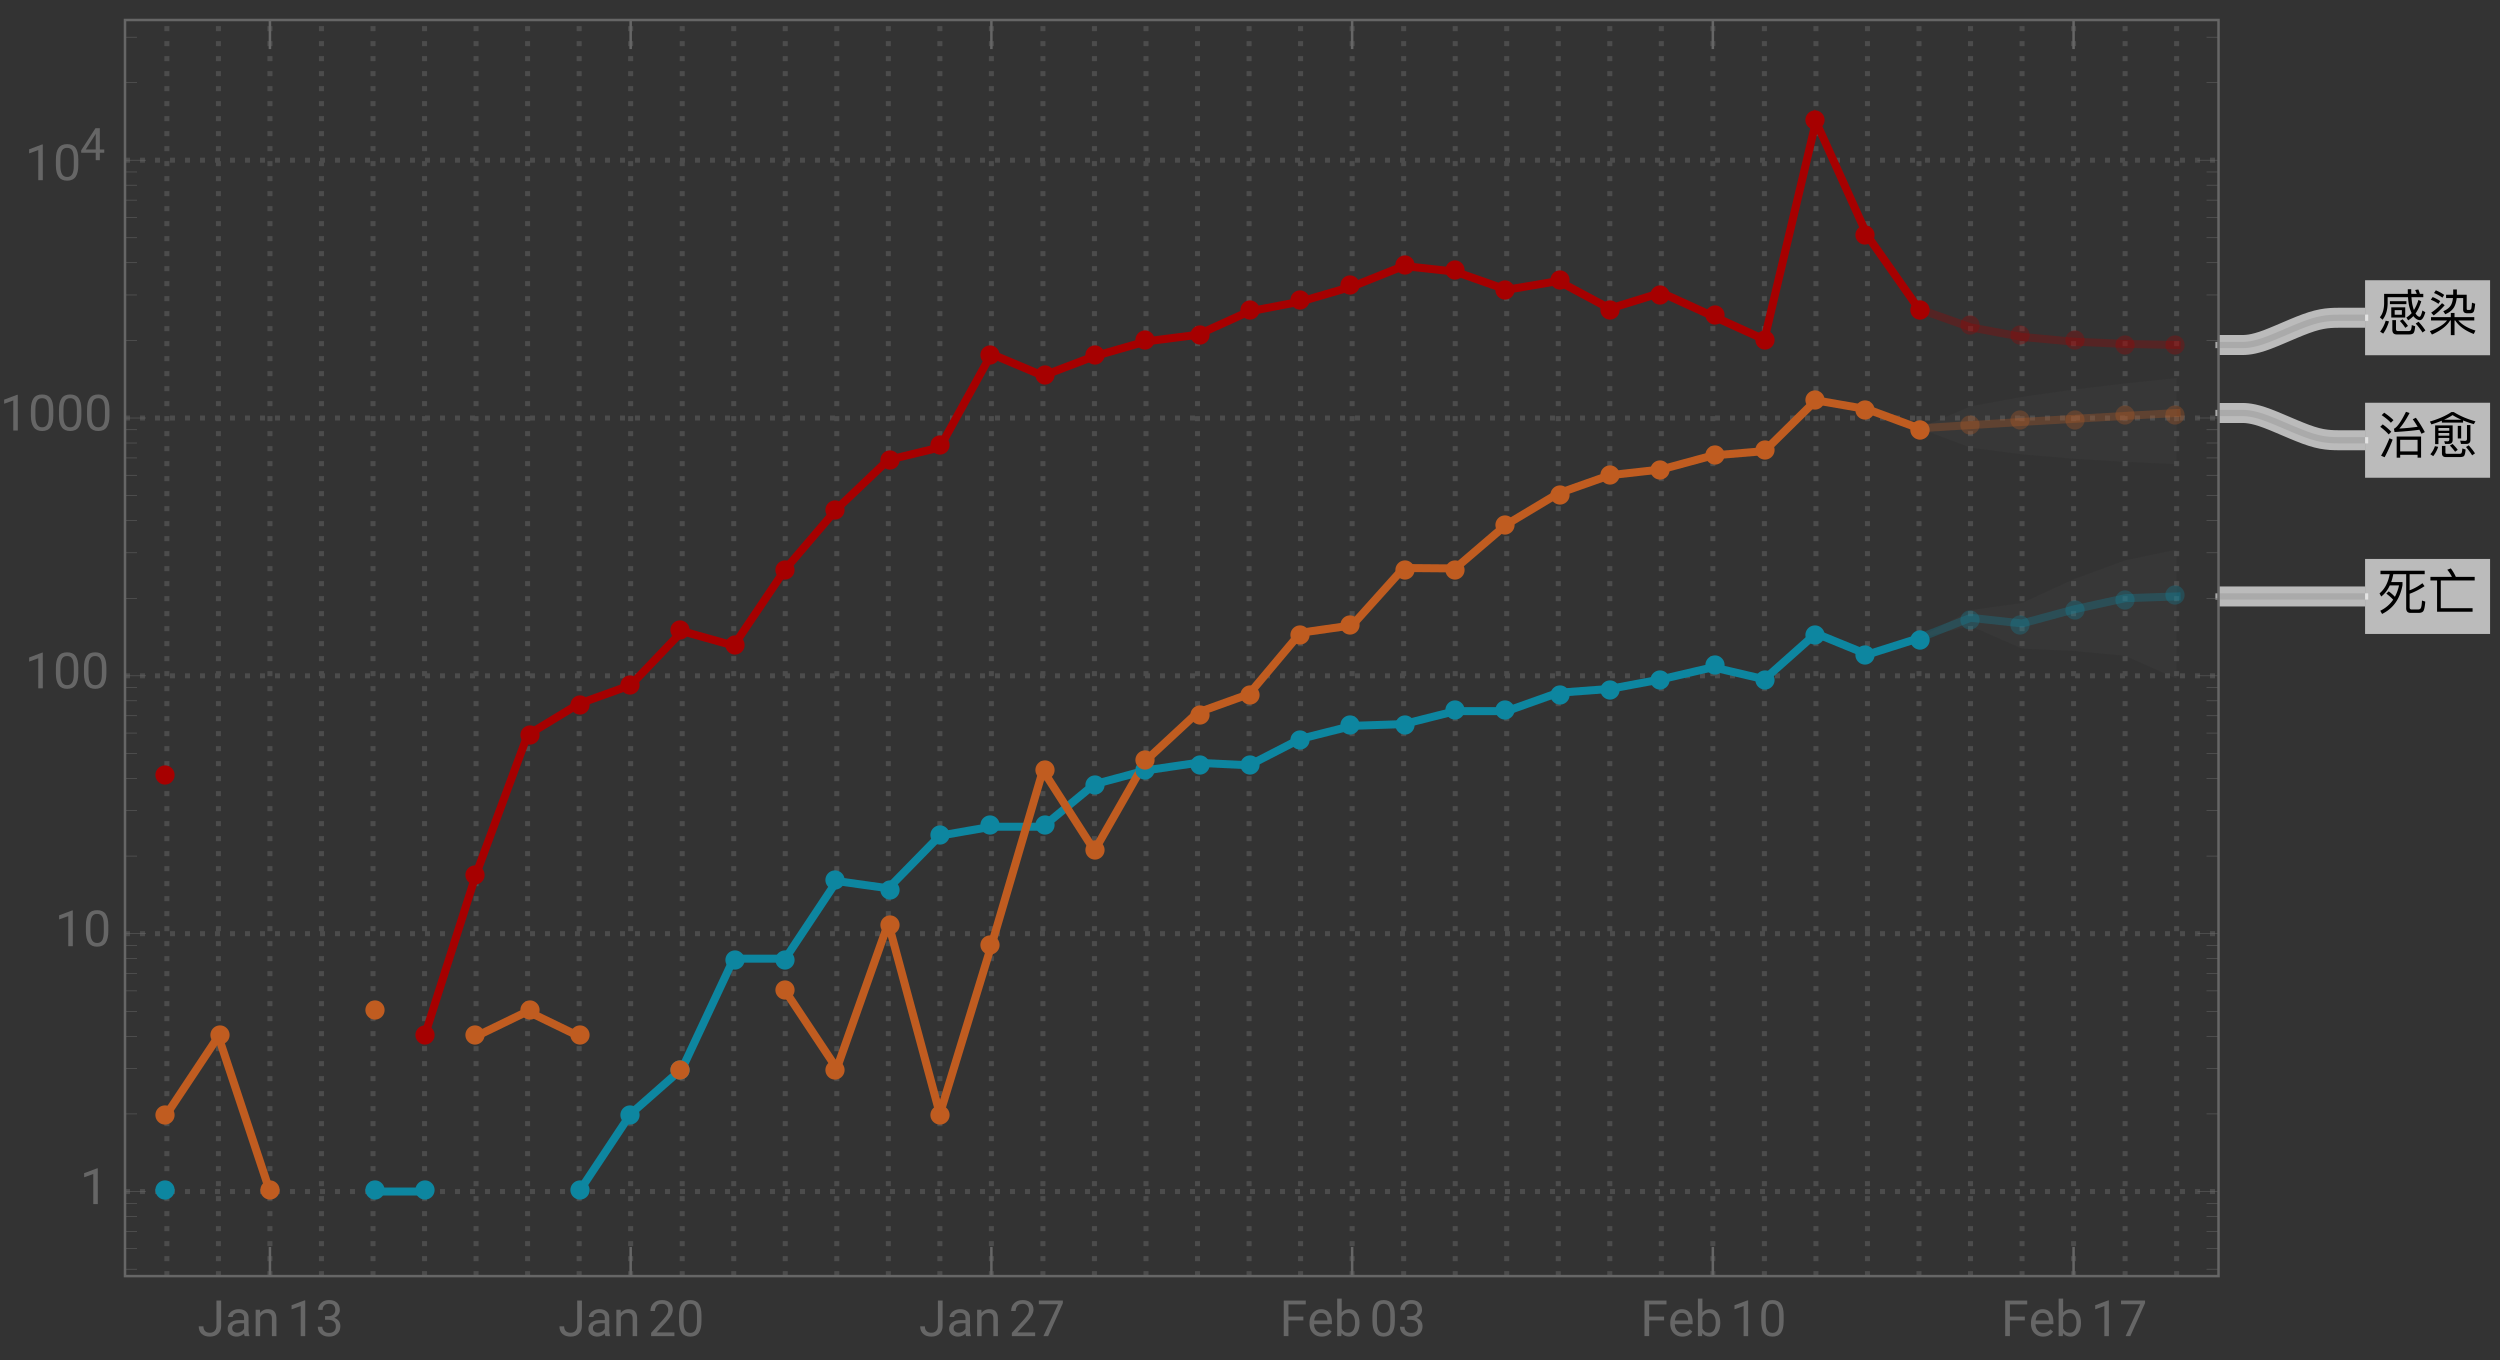 <svg xmlns="http://www.w3.org/2000/svg" xmlns:xlink="http://www.w3.org/1999/xlink" width="500pt" height="272pt" viewBox="0 0 500 272"><rect x="0" y="0" width="500" height="272" fill="#333333" stroke="none"/><defs><symbol overflow="visible" id="a"><path d="M2.469-5.809v.59h3.293v-.59zm.27 1.23v2.04H5.53v-2.04zm2.12 1.477H3.422v-.918h1.437zM9.141-7.27h-.672a7.745 7.745 0 00-.32-.89l-.637.11c.117.241.226.5.328.78H6.75c-.02-.3-.02-.609-.02-.94h-.69c0 .32 0 .64.019.94h-4.75v1.97C1.28-4.14 1-3.239.46-2.59l.54.488c.64-.808.98-1.878 1.012-3.199v-1.308H6.09c.05.828.148 1.52.308 2.078.122.41.262.781.422 1.101-.32.36-.68.66-1.07.89l.371.56c.36-.22.707-.5 1.04-.848.038.058.1.129.16.2.37.398.75.608 1.148.608.422 0 .781-.53 1.082-1.582l-.582-.34c-.2.833-.39 1.25-.57 1.25-.22 0-.458-.18-.72-.527l-.09-.14c.462-.641.84-1.442 1.15-2.422l-.56-.29a8.622 8.622 0 01-.91 2.032 5.96 5.96 0 01-.25-.84c-.12-.45-.199-1.031-.238-1.73h2.36zM1.62-1.91A6.86 6.86 0 01.511.28l.61.39c.5-.69.879-1.5 1.16-2.44zM6.31.84c.37 0 .64-.07.82-.211.2-.18.332-.649.39-1.43l-.68-.23c-.038.582-.12.922-.218 1.043-.09.097-.242.148-.441.148H4.05c-.25 0-.37-.14-.37-.422V-2.02h-.73v1.91c0 .63.288.95.878.95zM8.2-1.7l-.578.36A13.69 13.69 0 018.988.45l.57-.41C9.25-.46 8.802-1.04 8.2-1.7zM5-2.19l-.54.332c.462.5.821.96 1.08 1.379l.538-.38C5.828-1.237 5.468-1.69 5-2.19zm0 0"/></symbol><symbol overflow="visible" id="b"><path d="M3.89-1.96C3.29-1.16 2.14-.45.46.18l.411.68c1.79-.801 3-1.739 3.629-2.82h.148V.98h.743v-2.94h.14C6.25-.84 7.481.07 9.238.75L9.57.059c-1.55-.489-2.69-1.16-3.422-2.02H9.34v-.66H5.39v-.848h-.742v.848H.691v.66zm1.231-6.2v1.058H3.7v.672h1.38c-.06.54-.188 1.008-.388 1.39-.3.509-.812.919-1.55 1.231l.39.61c.797-.332 1.38-.79 1.739-1.371.28-.48.468-1.102.55-1.86h1.301L7.11-4.14c0 .492.262.742.801.742h.59c.36 0 .602-.114.719-.32.12-.223.222-.743.3-1.583l-.64-.21c-.05.722-.11 1.14-.168 1.261a.381.381 0 01-.32.191h-.34c-.16 0-.23-.082-.23-.23v-2.813H5.858V-8.16zm-3.473.18l-.359.539a7.48 7.48 0 011.672.921l.36-.55a7.87 7.87 0 00-1.673-.91zm-.636 1.34l-.364.538a7.235 7.235 0 011.524.82l.36-.546a7.631 7.631 0 00-1.52-.813zM2.89-5.41c-.64.719-1.36 1.36-2.171 1.898l.5.551c.761-.539 1.5-1.23 2.203-2.05zm0 0"/></symbol><symbol overflow="visible" id="c"><path d="M2.23-3.52l-.48.45c.55.422 1.012.82 1.371 1.218C2.481-.91 1.621-.172.54.36L.9 1C3.13-.102 4.49-2.02 4.981-4.762v-.617H2.72c.172-.48.312-1.012.422-1.57H5.72V-.16c0 .629.293.95.89.95H8.2c.41 0 .711-.099.903-.302.207-.238.359-.886.437-1.957l-.66-.21c-.04.87-.129 1.39-.27 1.57-.109.14-.289.218-.53.218H6.83c-.278 0-.419-.14-.419-.418v-2.73c.95-.34 1.942-.84 2.98-1.52l-.421-.59A10.19 10.19 0 016.41-3.73v-3.22h3.012v-.698H.578v.699h1.844C2.102-5.25 1.43-3.97.39-3.11l.34.62c.71-.542 1.28-1.28 1.718-2.222h1.84c-.18.84-.46 1.602-.82 2.281-.348-.36-.758-.73-1.239-1.09zm0 0"/></symbol><symbol overflow="visible" id="d"><path d="M.57-6.422v.723h1.328V.559H9v-.707H2.64V-5.7h6.782v-.723H5.648a8.407 8.407 0 00-1-1.687l-.707.27c.368.44.68.917.93 1.417zm0 0"/></symbol><symbol overflow="visible" id="e"><path d="M1.32-8.012l-.5.492c.782.54 1.4 1.04 1.84 1.52l.52-.52c-.5-.5-1.121-.992-1.86-1.492zm-.289 2.34l-.5.48C1.25-4.647 1.81-4.14 2.22-3.66l.52-.531c-.458-.489-1.028-.98-1.708-1.48zm1.34 2.781A29.022 29.022 0 01.7.59l.71.31a30.79 30.79 0 001.602-3.53zM8.7-3.25H3.82V.988h.7V.41H8v.578h.7zM4.52-.27v-2.32H8v2.32zM7.66-7l-.629.3c.34.462.66.962.98 1.5-1.152.169-2.37.29-3.66.36.688-.781 1.368-1.808 2.047-3.11l-.718-.24C4.719-6.23 3.922-5.1 3.27-4.8l.12.653c1.82-.102 3.481-.25 4.97-.454.14.25.28.524.421.801l.668-.328A23.587 23.587 0 007.66-7zm0 0"/></symbol><symbol overflow="visible" id="f"><path d="M2.172-3.95H4.34v.528H2.172zm2.168-.46H2.172v-.54H4.34zM2.172-2.96H4.34v.288c0 .262-.121.39-.34.39l-.66-.027.148.547h.703c.54 0 .82-.258.82-.758v-2.949h-3.5v3.739h.66zm-.703 1.64C1.269-.72.969-.18.55.3l.578.372c.422-.524.75-1.14.992-1.852zM6.53.86c.328 0 .57-.07.73-.188.169-.16.29-.602.348-1.32L6.95-.86c-.039.52-.097.84-.187.949-.082.082-.203.12-.364.12H3.852C3.66.21 3.57.122 3.57-.05v-1.31h-.699V.09c0 .512.258.77.777.77zm1.207-2.622c.551 0 .832-.277.832-.816V-5.54H7.88v2.789c0 .238-.129.371-.379.371-.309 0-.64-.02-.98-.05l.16.667zM5-1.762l-.531.332c.43.442.77.852 1.031 1.23l.531-.378C5.79-.922 5.45-1.308 5-1.762zm3.23.274l-.55.34c.52.609.93 1.16 1.23 1.66l.57-.39c-.289-.462-.71-1-1.25-1.61zM6.04-5.371v2.512h.679v-2.512zm-3.188-1.04v.38h4.25v-.43c.66.27 1.367.52 2.148.742l.32-.562c-1.64-.457-3.082-1.078-4.34-1.86h-.46C3.629-7.379 2.19-6.75.46-6.238l.31.566c.75-.226 1.44-.476 2.082-.738zm3.91-.198H3.309A11.7 11.7 0 005-7.531c.52.332 1.11.64 1.762.922zm0 0"/></symbol><symbol overflow="visible" id="g"><path d="M3.805-7.11h.941v5.036c0 .68-.203 1.21-.613 1.597-.406.383-.953.575-1.633.575-.707 0-1.258-.18-1.648-.543-.395-.36-.594-.867-.594-1.516h.937c0 .406.114.723.336.95.223.23.547.343.969.343.387 0 .7-.121.941-.367.239-.246.36-.586.364-1.028zm0 0"/></symbol><symbol overflow="visible" id="h"><path d="M3.945 0c-.05-.105-.093-.29-.125-.555-.422.434-.922.653-1.507.653-.52 0-.946-.149-1.282-.442a1.438 1.438 0 01-.5-1.12c0-.552.211-.977.63-1.282.417-.305 1.007-.457 1.765-.457h.879v-.414c0-.317-.094-.567-.285-.754-.188-.188-.465-.281-.833-.281-.324 0-.593.082-.812.242-.219.164-.328.36-.328.59H.64c0-.262.093-.516.28-.762.188-.246.442-.441.763-.582.32-.145.671-.219 1.054-.219.61 0 1.086.153 1.434.457.344.305.523.727.535 1.258v2.434c0 .484.063.87.184 1.156V0zm-1.5-.688c.285 0 .555-.074.805-.218a1.35 1.35 0 00.555-.574v-1.083h-.711c-1.106 0-1.656.325-1.656.97 0 .284.093.507.28.663.188.16.43.243.727.243zm0 0"/></symbol><symbol overflow="visible" id="i"><path d="M1.54-5.281l.026.664a1.93 1.93 0 011.582-.766c1.118 0 1.68.633 1.692 1.89V0h-.902v-3.496c-.004-.379-.094-.664-.262-.844-.172-.183-.438-.273-.801-.273-.293 0-.55.078-.77.234a1.59 1.59 0 00-.52.613V0h-.9v-5.281zm0 0"/></symbol><symbol overflow="visible" id="j"><path d="M3.559 0h-.907v-6.02l-1.824.668v-.82l2.59-.973h.14zm0 0"/></symbol><symbol overflow="visible" id="k"><path d="M1.906-3.992h.676c.426-.008.762-.121 1.008-.34.242-.219.363-.512.363-.883 0-.832-.414-1.25-1.242-1.25-.39 0-.703.113-.938.336-.23.223-.347.516-.347.887H.523c0-.563.204-1.031.618-1.406.41-.372.933-.559 1.57-.559.672 0 1.195.176 1.578.531.379.356.57.848.57 1.48 0 .31-.101.61-.3.9a1.81 1.81 0 01-.817.648c.39.125.692.328.903.617.214.285.32.636.32 1.047 0 .64-.207 1.144-.625 1.52-.418.374-.957.562-1.625.562s-1.211-.18-1.63-.543c-.417-.36-.624-.836-.624-1.43h.906c0 .375.121.672.367.898.243.227.57.336.98.336.438 0 .77-.113 1-.34.231-.23.349-.554.349-.98 0-.414-.125-.734-.383-.953-.254-.223-.618-.336-1.098-.344h-.676zm0 0"/></symbol><symbol overflow="visible" id="l"><path d="M5.25 0H.59v-.648l2.46-2.735c.364-.414.618-.75.755-1.008.14-.257.21-.527.21-.804 0-.371-.113-.676-.34-.914-.222-.239-.523-.356-.898-.356-.449 0-.797.13-1.047.383-.25.254-.37.613-.37 1.066H.452c0-.652.211-1.183.633-1.586.422-.402.984-.605 1.691-.605.66 0 1.184.172 1.567.52.386.347.578.808.578 1.382 0 .703-.445 1.535-1.336 2.5L1.68-.738h3.57zm0 0"/></symbol><symbol overflow="visible" id="m"><path d="M5.047-3.031c0 1.058-.18 1.844-.54 2.36-.362.51-.925.769-1.694.769-.758 0-1.32-.25-1.684-.754C.766-1.16.574-1.91.562-2.91v-1.207c0-1.043.18-1.82.54-2.328.363-.508.93-.762 1.703-.762.765 0 1.328.246 1.687.734.36.489.547 1.246.555 2.27zm-.902-1.235c0-.765-.106-1.324-.32-1.675-.216-.348-.555-.524-1.02-.524-.465 0-.801.176-1.012.524-.211.347-.32.882-.328 1.605v1.445c0 .77.113 1.336.336 1.704.222.367.558.546 1.012.546.445 0 .777-.171.992-.515.218-.344.332-.89.34-1.633zm0 0"/></symbol><symbol overflow="visible" id="n"><path d="M5.18-6.602L2.234 0H1.29l2.934-6.367H.375v-.742H5.18zm0 0"/></symbol><symbol overflow="visible" id="o"><path d="M4.746-3.14H1.762V0H.824v-7.11H5.23v.774H1.762v2.43h2.984zm0 0"/></symbol><symbol overflow="visible" id="p"><path d="M2.875.098c-.715 0-1.297-.235-1.746-.707-.45-.47-.676-1.098-.676-1.887v-.164c0-.524.102-.992.3-1.406.2-.41.481-.735.84-.965.36-.235.75-.352 1.173-.352.687 0 1.218.227 1.601.68.38.453.57 1.101.57 1.945v.375H1.36c.012.52.164.942.454 1.262.292.32.664.48 1.113.48.316 0 .59-.062.808-.195.223-.129.414-.3.582-.516l.551.43c-.441.68-1.105 1.02-1.992 1.02zm-.11-4.739a1.21 1.21 0 00-.921.399c-.246.265-.399.64-.457 1.117H4.03v-.07c-.023-.457-.148-.813-.367-1.067-.223-.25-.523-.379-.898-.379zm0 0"/></symbol><symbol overflow="visible" id="q"><path d="M5.156-2.582c0 .809-.187 1.453-.554 1.945-.372.489-.872.735-1.497.735-.667 0-1.183-.235-1.546-.707L1.516 0H.684v-7.5h.902v2.797c.367-.453.867-.68 1.508-.68.64 0 1.148.246 1.511.73.368.485.551 1.15.551 1.993zm-.902-.106c0-.613-.121-1.09-.356-1.421-.238-.336-.582-.504-1.027-.504-.598 0-1.023.277-1.285.828V-1.5c.277.555.71.832 1.297.832.43 0 .77-.168 1.008-.504.242-.336.363-.84.363-1.516zm0 0"/></symbol><symbol overflow="visible" id="r"><path d="M3.965-2.148h.887v.664h-.887V0h-.817v-1.484H.234v-.48l2.864-4.434h.867zm-2.809 0h1.992v-3.137l-.097.176zm0 0"/></symbol></defs><path d="M33.375 255.223V4M43.68 255.223V4m10.308 251.223V4m10.305 251.223V4m10.309 251.223V4m10.304 251.223V4m10.309 251.223V4m10.305 251.223V4m10.308 251.223V4m10.305 251.223V4m10.308 251.223V4m10.305 251.223V4m10.304 251.223V4m10.31 251.223V4m10.304 251.223V4m10.309 251.223V4m10.304 251.223V4m10.309 251.223V4m10.304 251.223V4m10.31 251.223V4m10.304 251.223V4m10.309 251.223V4m10.304 251.223V4m10.309 251.223V4m10.304 251.223V4m10.31 251.223V4m10.304 251.223V4m10.308 251.223V4m10.305 251.223V4m10.309 251.223V4m10.304 251.223V4m10.305 251.223V4m10.309 251.223V4m10.304 251.223V4m10.309 251.223V4m10.305 251.223V4m10.308 251.223V4m10.305 251.223V4m10.308 251.223V4m10.305 251.223V4M25 238.309h418.703M25 186.742h418.703M25 135.172h418.703M25 83.602h418.703M25 32.035h418.703" fill="none" stroke="#666" stroke-opacity=".5" stroke-dasharray="1,2" stroke-miterlimit="3.25"/><path d="M383.797 61.82l10.305 3.649 10.308 1.918 10.305.945 10.308.457 10.305.211" fill="none" stroke-width="1.6" stroke-linecap="square" stroke="#a60000" stroke-opacity=".3" stroke-miterlimit="3.25"/><path d="M383.797 127.637l10.305-4.078 10.308 1.136 10.305-2.797 10.308-2.265 10.305-.344" fill="none" stroke-width="1.6" stroke-linecap="square" stroke="#0d86a0" stroke-opacity=".3" stroke-miterlimit="3.25"/><path d="M383.797 85.664l10.305-.644 10.308-.633 10.305-.61 10.308-.597 10.305-.582" fill="none" stroke-width="1.6" stroke-linecap="square" stroke="#c05c20" stroke-opacity=".3" stroke-miterlimit="3.25"/><path d="M84.906 207.262l10.309-32.407 10.305-27.867 10.308-6.254 10.305-3.695 10.308-10.797 10.305 2.883 10.305-15.266 10.308-12.074 10.305-9.808 10.309-2.493 10.304-18.683 10.309 4.34 10.305-3.903 10.308-2.957 10.305-1.316 10.309-4.676 10.304-1.977 10.309-3.003 10.304-4.114 10.31 1.14 10.304 3.622 10.308-1.754 10.305 5.524 10.309-3.188 10.304 4.688 10.305 4.683 10.309-43.586 10.304 22.832 10.309 14.664" fill="none" stroke-width="1.6" stroke-linecap="square" stroke="#a60000" stroke-miterlimit="3.25"/><path d="M74.602 238.309h10.304m30.922 0l10.305-15.524 10.308-9.082 10.305-21.965h10.305l10.308-15.523 10.305 1.445 10.309-10.527 10.304-1.793h10.309l10.305-8.5 10.308-2.766 10.305-1.512 10.309.493 10.304-5.293 10.309-2.594 10.304-.348 10.31-2.601h10.304l10.308-3.668 10.305-.77 10.309-1.926 10.304-2.406 10.305 2.406 10.309-9.16 10.304 4.207 10.309-3.265" fill="none" stroke-width="1.6" stroke-linecap="square" stroke="#0d86a0" stroke-miterlimit="3.25"/><path d="M33.375 222.785l10.305-15.523 10.308 31.047m41.227-31.047l10.305-4.996 10.308 4.996m41.222-9.082l10.31 15.523 10.304-29.098 10.309 38.18 10.304-33.683 10.309-35.028 10.305 16.051 10.308-18.043 10.305-9.555 10.309-3.714 10.304-12.27 10.309-1.473 10.304-11.468 10.31.085 10.304-8.824 10.308-6.18 10.305-3.64 10.309-1.164 10.304-2.793 10.305-.86 10.309-10.16 10.304 1.793 10.309 3.805" fill="none" stroke-width="1.6" stroke-linecap="square" stroke="#c05c20" stroke-miterlimit="3.25"/><path d="M385.918 62c0-.508-.2-.996-.563-1.355a1.903 1.903 0 00-1.355-.563c-.508 0-.996.2-1.355.563-.364.359-.563.847-.563 1.355s.2.996.563 1.355c.359.364.847.563 1.355.563s.996-.2 1.355-.563c.364-.359.563-.847.563-1.355zm10 3c0-.508-.2-.996-.563-1.355a1.903 1.903 0 00-1.355-.563c-.508 0-.996.2-1.355.563-.364.359-.563.847-.563 1.355s.2.996.563 1.355c.359.364.847.563 1.355.563s.996-.2 1.355-.563c.364-.359.563-.847.563-1.355zm10 2c0-.508-.2-.996-.563-1.355a1.903 1.903 0 00-1.355-.563c-.508 0-.996.2-1.355.563-.364.359-.563.847-.563 1.355s.2.996.563 1.355c.359.364.847.563 1.355.563s.996-.2 1.355-.563c.364-.359.563-.847.563-1.355zm11 1c0-.508-.2-.996-.563-1.355a1.903 1.903 0 00-1.355-.563c-.508 0-.996.2-1.355.563-.364.359-.563.847-.563 1.355s.2.996.563 1.355c.359.364.847.563 1.355.563s.996-.2 1.355-.563c.364-.359.563-.847.563-1.355zm10 1c0-.508-.2-.996-.563-1.355a1.903 1.903 0 00-1.355-.563c-.508 0-.996.2-1.355.563-.364.359-.563.847-.563 1.355s.2.996.563 1.355c.359.364.847.563 1.355.563s.996-.2 1.355-.563c.364-.359.563-.847.563-1.355zm10 0c0-.508-.2-.996-.563-1.355a1.903 1.903 0 00-1.355-.563c-.508 0-.996.2-1.355.563-.364.359-.563.847-.563 1.355s.2.996.563 1.355c.359.364.847.563 1.355.563s.996-.2 1.355-.563c.364-.359.563-.847.563-1.355zm0 0" fill-rule="evenodd" fill="#a60000" fill-opacity=".3"/><path d="M385.918 128c0-.508-.2-.996-.563-1.355a1.903 1.903 0 00-1.355-.563c-.508 0-.996.2-1.355.563-.364.359-.563.847-.563 1.355s.2.996.563 1.355c.359.364.847.563 1.355.563s.996-.2 1.355-.563c.364-.359.563-.847.563-1.355zm10-4c0-.508-.2-.996-.563-1.355a1.903 1.903 0 00-1.355-.563c-.508 0-.996.2-1.355.563-.364.359-.563.847-.563 1.355s.2.996.563 1.355c.359.364.847.563 1.355.563s.996-.2 1.355-.563c.364-.359.563-.847.563-1.355zm10 1c0-.508-.2-.996-.563-1.355a1.903 1.903 0 00-1.355-.563c-.508 0-.996.2-1.355.563-.364.359-.563.847-.563 1.355s.2.996.563 1.355c.359.364.847.563 1.355.563s.996-.2 1.355-.563c.364-.359.563-.847.563-1.355zm11-3c0-.508-.2-.996-.563-1.355a1.903 1.903 0 00-1.355-.563c-.508 0-.996.2-1.355.563-.364.359-.563.847-.563 1.355s.2.996.563 1.355c.359.364.847.563 1.355.563s.996-.2 1.355-.563c.364-.359.563-.847.563-1.355zm10-2c0-.508-.2-.996-.563-1.355a1.903 1.903 0 00-1.355-.563c-.508 0-.996.2-1.355.563-.364.359-.563.847-.563 1.355s.2.996.563 1.355c.359.364.847.563 1.355.563s.996-.2 1.355-.563c.364-.359.563-.847.563-1.355zm10-1c0-.508-.2-.996-.563-1.355a1.903 1.903 0 00-1.355-.563c-.508 0-.996.2-1.355.563-.364.359-.563.847-.563 1.355s.2.996.563 1.355c.359.364.847.563 1.355.563s.996-.2 1.355-.563c.364-.359.563-.847.563-1.355zm0 0" fill-rule="evenodd" fill="#0d86a0" fill-opacity=".3"/><path d="M385.918 86c0-.508-.2-.996-.563-1.355a1.903 1.903 0 00-1.355-.563c-.508 0-.996.2-1.355.563-.364.359-.563.847-.563 1.355s.2.996.563 1.355c.359.364.847.563 1.355.563s.996-.2 1.355-.563c.364-.359.563-.847.563-1.355zm10-1c0-.508-.2-.996-.563-1.355a1.903 1.903 0 00-1.355-.563c-.508 0-.996.2-1.355.563-.364.359-.563.847-.563 1.355s.2.996.563 1.355c.359.364.847.563 1.355.563s.996-.2 1.355-.563c.364-.359.563-.847.563-1.355zm10-1c0-.508-.2-.996-.563-1.355a1.903 1.903 0 00-1.355-.563c-.508 0-.996.2-1.355.563-.364.359-.563.847-.563 1.355s.2.996.563 1.355c.359.364.847.563 1.355.563s.996-.2 1.355-.563c.364-.359.563-.847.563-1.355zm11 0c0-.508-.2-.996-.563-1.355a1.903 1.903 0 00-1.355-.563c-.508 0-.996.2-1.355.563-.364.359-.563.847-.563 1.355s.2.996.563 1.355c.359.364.847.563 1.355.563s.996-.2 1.355-.563c.364-.359.563-.847.563-1.355zm10-1c0-.508-.2-.996-.563-1.355a1.903 1.903 0 00-1.355-.563c-.508 0-.996.2-1.355.563-.364.359-.563.847-.563 1.355s.2.996.563 1.355c.359.364.847.563 1.355.563s.996-.2 1.355-.563c.364-.359.563-.847.563-1.355zm10 0c0-.508-.2-.996-.563-1.355a1.903 1.903 0 00-1.355-.563c-.508 0-.996.2-1.355.563-.364.359-.563.847-.563 1.355s.2.996.563 1.355c.359.364.847.563 1.355.563s.996-.2 1.355-.563c.364-.359.563-.847.563-1.355zm0 0" fill-rule="evenodd" fill="#c05c20" fill-opacity=".3"/><path d="M34.918 155c0-.508-.2-.996-.563-1.355a1.903 1.903 0 00-1.355-.563c-.508 0-.996.2-1.355.563-.364.359-.563.847-.563 1.355s.2.996.563 1.355c.359.364.847.563 1.355.563s.996-.2 1.355-.563c.364-.359.563-.847.563-1.355zm52 52c0-.508-.2-.996-.563-1.355a1.903 1.903 0 00-1.355-.563c-.508 0-.996.2-1.355.563-.364.359-.563.847-.563 1.355s.2.996.563 1.355c.359.364.847.563 1.355.563s.996-.2 1.355-.563c.364-.359.563-.847.563-1.355zm10-32c0-.508-.2-.996-.563-1.355a1.903 1.903 0 00-1.355-.563c-.508 0-.996.2-1.355.563-.364.359-.563.847-.563 1.355s.2.996.563 1.355c.359.364.847.563 1.355.563s.996-.2 1.355-.563c.364-.359.563-.847.563-1.355zm11-28c0-.508-.2-.996-.563-1.355a1.903 1.903 0 00-1.355-.563c-.508 0-.996.2-1.355.563-.364.359-.563.847-.563 1.355s.2.996.563 1.355c.359.364.847.563 1.355.563s.996-.2 1.355-.563c.364-.359.563-.847.563-1.355zm10-6c0-.508-.2-.996-.563-1.355a1.903 1.903 0 00-1.355-.563c-.508 0-.996.2-1.355.563-.364.359-.563.847-.563 1.355s.2.996.563 1.355c.359.364.847.563 1.355.563s.996-.2 1.355-.563c.364-.359.563-.847.563-1.355zm10-4c0-.508-.2-.996-.563-1.355a1.903 1.903 0 00-1.355-.563c-.508 0-.996.2-1.355.563-.364.359-.563.847-.563 1.355s.2.996.563 1.355c.359.364.847.563 1.355.563s.996-.2 1.355-.563c.364-.359.563-.847.563-1.355zm10-11c0-.508-.2-.996-.563-1.355a1.903 1.903 0 00-1.355-.563c-.508 0-.996.2-1.355.563-.364.359-.563.847-.563 1.355s.2.996.563 1.355c.359.364.847.563 1.355.563s.996-.2 1.355-.563c.364-.359.563-.847.563-1.355zm11 3c0-.508-.2-.996-.563-1.355a1.903 1.903 0 00-1.355-.563c-.508 0-.996.2-1.355.563-.364.359-.563.847-.563 1.355s.2.996.563 1.355c.359.364.847.563 1.355.563s.996-.2 1.355-.563c.364-.359.563-.847.563-1.355zm10-15c0-.508-.2-.996-.563-1.355a1.903 1.903 0 00-1.355-.563c-.508 0-.996.2-1.355.563-.364.359-.563.847-.563 1.355s.2.996.563 1.355c.359.364.847.563 1.355.563s.996-.2 1.355-.563c.364-.359.563-.847.563-1.355zm10-12c0-.508-.2-.996-.563-1.355a1.903 1.903 0 00-1.355-.563c-.508 0-.996.2-1.355.563-.364.359-.563.847-.563 1.355s.2.996.563 1.355c.359.364.847.563 1.355.563s.996-.2 1.355-.563c.364-.359.563-.847.563-1.355zm11-10c0-.508-.2-.996-.563-1.355a1.903 1.903 0 00-1.355-.563c-.508 0-.996.2-1.355.563-.364.359-.563.847-.563 1.355s.2.996.563 1.355c.359.364.847.563 1.355.563s.996-.2 1.355-.563c.364-.359.563-.847.563-1.355zm10-3c0-.508-.2-.996-.563-1.355a1.903 1.903 0 00-1.355-.563c-.508 0-.996.2-1.355.563-.364.359-.563.847-.563 1.355s.2.996.563 1.355c.359.364.847.563 1.355.563s.996-.2 1.355-.563c.364-.359.563-.847.563-1.355zm10-18c0-.508-.2-.996-.563-1.355a1.903 1.903 0 00-1.355-.563c-.508 0-.996.2-1.355.563-.364.359-.563.847-.563 1.355s.2.996.563 1.355c.359.364.847.563 1.355.563s.996-.2 1.355-.563c.364-.359.563-.847.563-1.355zm11 4c0-.508-.2-.996-.563-1.355a1.903 1.903 0 00-1.355-.563c-.508 0-.996.2-1.355.563-.364.359-.563.847-.563 1.355s.2.996.563 1.355c.359.364.847.563 1.355.563s.996-.2 1.355-.563c.364-.359.563-.847.563-1.355zm10-4c0-.508-.2-.996-.563-1.355a1.903 1.903 0 00-1.355-.563c-.508 0-.996.2-1.355.563-.364.359-.563.847-.563 1.355s.2.996.563 1.355c.359.364.847.563 1.355.563s.996-.2 1.355-.563c.364-.359.563-.847.563-1.355zm10-3c0-.508-.2-.996-.563-1.355a1.903 1.903 0 00-1.355-.563c-.508 0-.996.2-1.355.563-.364.359-.563.847-.563 1.355s.2.996.563 1.355c.359.364.847.563 1.355.563s.996-.2 1.355-.563c.364-.359.563-.847.563-1.355zm11-1c0-.508-.2-.996-.563-1.355a1.903 1.903 0 00-1.355-.563c-.508 0-.996.2-1.355.563-.364.359-.563.847-.563 1.355s.2.996.563 1.355c.359.364.847.563 1.355.563s.996-.2 1.355-.563c.364-.359.563-.847.563-1.355zm10-5c0-.508-.2-.996-.563-1.355a1.903 1.903 0 00-1.355-.563c-.508 0-.996.2-1.355.563-.364.359-.563.847-.563 1.355s.2.996.563 1.355c.359.364.847.563 1.355.563s.996-.2 1.355-.563c.364-.359.563-.847.563-1.355zm10-2c0-.508-.2-.996-.563-1.355a1.903 1.903 0 00-1.355-.563c-.508 0-.996.2-1.355.563-.364.359-.563.847-.563 1.355s.2.996.563 1.355c.359.364.847.563 1.355.563s.996-.2 1.355-.563c.364-.359.563-.847.563-1.355zm10-3c0-.508-.2-.996-.563-1.355a1.903 1.903 0 00-1.355-.563c-.508 0-.996.2-1.355.563-.364.359-.563.847-.563 1.355s.2.996.563 1.355c.359.364.847.563 1.355.563s.996-.2 1.355-.563c.364-.359.563-.847.563-1.355zm11-4c0-.508-.2-.996-.563-1.355a1.903 1.903 0 00-1.355-.563c-.508 0-.996.2-1.355.563-.364.359-.563.847-.563 1.355s.2.996.563 1.355c.359.364.847.563 1.355.563s.996-.2 1.355-.563c.364-.359.563-.847.563-1.355zm10 1c0-.508-.2-.996-.563-1.355a1.903 1.903 0 00-1.355-.563c-.508 0-.996.2-1.355.563-.364.359-.563.847-.563 1.355s.2.996.563 1.355c.359.364.847.563 1.355.563s.996-.2 1.355-.563c.364-.359.563-.847.563-1.355zm10 4c0-.508-.2-.996-.563-1.355a1.903 1.903 0 00-1.355-.563c-.508 0-.996.2-1.355.563-.364.359-.563.847-.563 1.355s.2.996.563 1.355c.359.364.847.563 1.355.563s.996-.2 1.355-.563c.364-.359.563-.847.563-1.355zm11-2c0-.508-.2-.996-.563-1.355a1.903 1.903 0 00-1.355-.563c-.508 0-.996.2-1.355.563-.364.359-.563.847-.563 1.355s.2.996.563 1.355c.359.364.847.563 1.355.563s.996-.2 1.355-.563c.364-.359.563-.847.563-1.355zm10 6c0-.508-.2-.996-.563-1.355a1.903 1.903 0 00-1.355-.563c-.508 0-.996.2-1.355.563-.364.359-.563.847-.563 1.355s.2.996.563 1.355c.359.364.847.563 1.355.563s.996-.2 1.355-.563c.364-.359.563-.847.563-1.355zm10-3c0-.508-.2-.996-.563-1.355a1.903 1.903 0 00-1.355-.563c-.508 0-.996.2-1.355.563-.364.359-.563.847-.563 1.355s.2.996.563 1.355c.359.364.847.563 1.355.563s.996-.2 1.355-.563c.364-.359.563-.847.563-1.355zm11 4c0-.508-.2-.996-.563-1.355a1.903 1.903 0 00-1.355-.563c-.508 0-.996.2-1.355.563-.364.359-.563.847-.563 1.355s.2.996.563 1.355c.359.364.847.563 1.355.563s.996-.2 1.355-.563c.364-.359.563-.847.563-1.355zm10 5c0-.508-.2-.996-.563-1.355a1.903 1.903 0 00-1.355-.563c-.508 0-.996.2-1.355.563-.364.359-.563.847-.563 1.355s.2.996.563 1.355c.359.364.847.563 1.355.563s.996-.2 1.355-.563c.364-.359.563-.847.563-1.355zm10-44c0-.508-.2-.996-.563-1.355a1.903 1.903 0 00-1.355-.563c-.508 0-.996.2-1.355.563-.364.359-.563.847-.563 1.355s.2.996.563 1.355c.359.364.847.563 1.355.563s.996-.2 1.355-.563c.364-.359.563-.847.563-1.355zm10 23c0-.508-.2-.996-.563-1.355a1.903 1.903 0 00-1.355-.563c-.508 0-.996.2-1.355.563-.364.359-.563.847-.563 1.355s.2.996.563 1.355c.359.364.847.563 1.355.563s.996-.2 1.355-.563c.364-.359.563-.847.563-1.355zm11 15c0-.508-.2-.996-.563-1.355a1.903 1.903 0 00-1.355-.563c-.508 0-.996.2-1.355.563-.364.359-.563.847-.563 1.355s.2.996.563 1.355c.359.364.847.563 1.355.563s.996-.2 1.355-.563c.364-.359.563-.847.563-1.355zm0 0" fill-rule="evenodd" fill="#a60000"/><path d="M34.918 238c0-.508-.2-.996-.563-1.355a1.903 1.903 0 00-1.355-.563c-.508 0-.996.2-1.355.563-.364.359-.563.847-.563 1.355s.2.996.563 1.355c.359.364.847.563 1.355.563s.996-.2 1.355-.563c.364-.359.563-.847.563-1.355zm42 0c0-.508-.2-.996-.563-1.355a1.903 1.903 0 00-1.355-.563c-.508 0-.996.2-1.355.563-.364.359-.563.847-.563 1.355s.2.996.563 1.355c.359.364.847.563 1.355.563s.996-.2 1.355-.563c.364-.359.563-.847.563-1.355zm10 0c0-.508-.2-.996-.563-1.355a1.903 1.903 0 00-1.355-.563c-.508 0-.996.2-1.355.563-.364.359-.563.847-.563 1.355s.2.996.563 1.355c.359.364.847.563 1.355.563s.996-.2 1.355-.563c.364-.359.563-.847.563-1.355zm31 0c0-.508-.2-.996-.563-1.355a1.903 1.903 0 00-1.355-.563c-.508 0-.996.2-1.355.563-.364.359-.563.847-.563 1.355s.2.996.563 1.355c.359.364.847.563 1.355.563s.996-.2 1.355-.563c.364-.359.563-.847.563-1.355zm10-15c0-.508-.2-.996-.563-1.355a1.903 1.903 0 00-1.355-.563c-.508 0-.996.2-1.355.563-.364.359-.563.847-.563 1.355s.2.996.563 1.355c.359.364.847.563 1.355.563s.996-.2 1.355-.563c.364-.359.563-.847.563-1.355zm10-9c0-.508-.2-.996-.563-1.355a1.903 1.903 0 00-1.355-.563c-.508 0-.996.2-1.355.563-.364.359-.563.847-.563 1.355s.2.996.563 1.355c.359.364.847.563 1.355.563s.996-.2 1.355-.563c.364-.359.563-.847.563-1.355zm11-22c0-.508-.2-.996-.563-1.355a1.903 1.903 0 00-1.355-.563c-.508 0-.996.2-1.355.563-.364.359-.563.847-.563 1.355s.2.996.563 1.355c.359.364.847.563 1.355.563s.996-.2 1.355-.563c.364-.359.563-.847.563-1.355zm10 0c0-.508-.2-.996-.563-1.355a1.903 1.903 0 00-1.355-.563c-.508 0-.996.2-1.355.563-.364.359-.563.847-.563 1.355s.2.996.563 1.355c.359.364.847.563 1.355.563s.996-.2 1.355-.563c.364-.359.563-.847.563-1.355zm10-16c0-.508-.2-.996-.563-1.355a1.903 1.903 0 00-1.355-.563c-.508 0-.996.2-1.355.563-.364.359-.563.847-.563 1.355s.2.996.563 1.355c.359.364.847.563 1.355.563s.996-.2 1.355-.563c.364-.359.563-.847.563-1.355zm11 2c0-.508-.2-.996-.563-1.355a1.903 1.903 0 00-1.355-.563c-.508 0-.996.2-1.355.563-.364.359-.563.847-.563 1.355s.2.996.563 1.355c.359.364.847.563 1.355.563s.996-.2 1.355-.563c.364-.359.563-.847.563-1.355zm10-11c0-.508-.2-.996-.563-1.355a1.903 1.903 0 00-1.355-.563c-.508 0-.996.2-1.355.563-.364.359-.563.847-.563 1.355s.2.996.563 1.355c.359.364.847.563 1.355.563s.996-.2 1.355-.563c.364-.359.563-.847.563-1.355zm10-2c0-.508-.2-.996-.563-1.355a1.903 1.903 0 00-1.355-.563c-.508 0-.996.2-1.355.563-.364.359-.563.847-.563 1.355s.2.996.563 1.355c.359.364.847.563 1.355.563s.996-.2 1.355-.563c.364-.359.563-.847.563-1.355zm11 0c0-.508-.2-.996-.563-1.355a1.903 1.903 0 00-1.355-.563c-.508 0-.996.2-1.355.563-.364.359-.563.847-.563 1.355s.2.996.563 1.355c.359.364.847.563 1.355.563s.996-.2 1.355-.563c.364-.359.563-.847.563-1.355zm10-8c0-.508-.2-.996-.563-1.355a1.903 1.903 0 00-1.355-.563c-.508 0-.996.2-1.355.563-.364.359-.563.847-.563 1.355s.2.996.563 1.355c.359.364.847.563 1.355.563s.996-.2 1.355-.563c.364-.359.563-.847.563-1.355zm10-3c0-.508-.2-.996-.563-1.355a1.903 1.903 0 00-1.355-.563c-.508 0-.996.2-1.355.563-.364.359-.563.847-.563 1.355s.2.996.563 1.355c.359.364.847.563 1.355.563s.996-.2 1.355-.563c.364-.359.563-.847.563-1.355zm11-1c0-.508-.2-.996-.563-1.355a1.903 1.903 0 00-1.355-.563c-.508 0-.996.2-1.355.563-.364.359-.563.847-.563 1.355s.2.996.563 1.355c.359.364.847.563 1.355.563s.996-.2 1.355-.563c.364-.359.563-.847.563-1.355zm10 0c0-.508-.2-.996-.563-1.355a1.903 1.903 0 00-1.355-.563c-.508 0-.996.2-1.355.563-.364.359-.563.847-.563 1.355s.2.996.563 1.355c.359.364.847.563 1.355.563s.996-.2 1.355-.563c.364-.359.563-.847.563-1.355zm10-5c0-.508-.2-.996-.563-1.355a1.903 1.903 0 00-1.355-.563c-.508 0-.996.2-1.355.563-.364.359-.563.847-.563 1.355s.2.996.563 1.355c.359.364.847.563 1.355.563s.996-.2 1.355-.563c.364-.359.563-.847.563-1.355zm10-3c0-.508-.2-.996-.563-1.355a1.903 1.903 0 00-1.355-.563c-.508 0-.996.2-1.355.563-.364.359-.563.847-.563 1.355s.2.996.563 1.355c.359.364.847.563 1.355.563s.996-.2 1.355-.563c.364-.359.563-.847.563-1.355zm11 0c0-.508-.2-.996-.563-1.355a1.903 1.903 0 00-1.355-.563c-.508 0-.996.2-1.355.563-.364.359-.563.847-.563 1.355s.2.996.563 1.355c.359.364.847.563 1.355.563s.996-.2 1.355-.563c.364-.359.563-.847.563-1.355zm10-3c0-.508-.2-.996-.563-1.355a1.903 1.903 0 00-1.355-.563c-.508 0-.996.2-1.355.563-.364.359-.563.847-.563 1.355s.2.996.563 1.355c.359.364.847.563 1.355.563s.996-.2 1.355-.563c.364-.359.563-.847.563-1.355zm10 0c0-.508-.2-.996-.563-1.355a1.903 1.903 0 00-1.355-.563c-.508 0-.996.2-1.355.563-.364.359-.563.847-.563 1.355s.2.996.563 1.355c.359.364.847.563 1.355.563s.996-.2 1.355-.563c.364-.359.563-.847.563-1.355zm11-3c0-.508-.2-.996-.563-1.355a1.903 1.903 0 00-1.355-.563c-.508 0-.996.2-1.355.563-.364.359-.563.847-.563 1.355s.2.996.563 1.355c.359.364.847.563 1.355.563s.996-.2 1.355-.563c.364-.359.563-.847.563-1.355zm10-1c0-.508-.2-.996-.563-1.355a1.903 1.903 0 00-1.355-.563c-.508 0-.996.2-1.355.563-.364.359-.563.847-.563 1.355s.2.996.563 1.355c.359.364.847.563 1.355.563s.996-.2 1.355-.563c.364-.359.563-.847.563-1.355zm10-2c0-.508-.2-.996-.563-1.355a1.903 1.903 0 00-1.355-.563c-.508 0-.996.2-1.355.563-.364.359-.563.847-.563 1.355s.2.996.563 1.355c.359.364.847.563 1.355.563s.996-.2 1.355-.563c.364-.359.563-.847.563-1.355zm11-3c0-.508-.2-.996-.563-1.355a1.903 1.903 0 00-1.355-.563c-.508 0-.996.2-1.355.563-.364.359-.563.847-.563 1.355s.2.996.563 1.355c.359.364.847.563 1.355.563s.996-.2 1.355-.563c.364-.359.563-.847.563-1.355zm10 3c0-.508-.2-.996-.563-1.355a1.903 1.903 0 00-1.355-.563c-.508 0-.996.2-1.355.563-.364.359-.563.847-.563 1.355s.2.996.563 1.355c.359.364.847.563 1.355.563s.996-.2 1.355-.563c.364-.359.563-.847.563-1.355zm10-9c0-.508-.2-.996-.563-1.355a1.903 1.903 0 00-1.355-.563c-.508 0-.996.2-1.355.563-.364.359-.563.847-.563 1.355s.2.996.563 1.355c.359.364.847.563 1.355.563s.996-.2 1.355-.563c.364-.359.563-.847.563-1.355zm10 4c0-.508-.2-.996-.563-1.355a1.903 1.903 0 00-1.355-.563c-.508 0-.996.2-1.355.563-.364.359-.563.847-.563 1.355s.2.996.563 1.355c.359.364.847.563 1.355.563s.996-.2 1.355-.563c.364-.359.563-.847.563-1.355zm11-3c0-.508-.2-.996-.563-1.355a1.903 1.903 0 00-1.355-.563c-.508 0-.996.2-1.355.563-.364.359-.563.847-.563 1.355s.2.996.563 1.355c.359.364.847.563 1.355.563s.996-.2 1.355-.563c.364-.359.563-.847.563-1.355zm0 0" fill-rule="evenodd" fill="#0d86a0"/><path d="M34.918 223c0-.508-.2-.996-.563-1.355a1.903 1.903 0 00-1.355-.563c-.508 0-.996.2-1.355.563-.364.359-.563.847-.563 1.355s.2.996.563 1.355c.359.364.847.563 1.355.563s.996-.2 1.355-.563c.364-.359.563-.847.563-1.355zm11-16c0-.508-.2-.996-.563-1.355a1.903 1.903 0 00-1.355-.563c-.508 0-.996.2-1.355.563-.364.359-.563.847-.563 1.355s.2.996.563 1.355c.359.364.847.563 1.355.563s.996-.2 1.355-.563c.364-.359.563-.847.563-1.355zm10 31c0-.508-.2-.996-.563-1.355a1.903 1.903 0 00-1.355-.563c-.508 0-.996.2-1.355.563-.364.359-.563.847-.563 1.355s.2.996.563 1.355c.359.364.847.563 1.355.563s.996-.2 1.355-.563c.364-.359.563-.847.563-1.355zm21-36c0-.508-.2-.996-.563-1.355a1.903 1.903 0 00-1.355-.563c-.508 0-.996.2-1.355.563-.364.359-.563.847-.563 1.355s.2.996.563 1.355c.359.364.847.563 1.355.563s.996-.2 1.355-.563c.364-.359.563-.847.563-1.355zm20 5c0-.508-.2-.996-.563-1.355a1.903 1.903 0 00-1.355-.563c-.508 0-.996.2-1.355.563-.364.359-.563.847-.563 1.355s.2.996.563 1.355c.359.364.847.563 1.355.563s.996-.2 1.355-.563c.364-.359.563-.847.563-1.355zm11-5c0-.508-.2-.996-.563-1.355a1.903 1.903 0 00-1.355-.563c-.508 0-.996.2-1.355.563-.364.359-.563.847-.563 1.355s.2.996.563 1.355c.359.364.847.563 1.355.563s.996-.2 1.355-.563c.364-.359.563-.847.563-1.355zm10 5c0-.508-.2-.996-.563-1.355a1.903 1.903 0 00-1.355-.563c-.508 0-.996.2-1.355.563-.364.359-.563.847-.563 1.355s.2.996.563 1.355c.359.364.847.563 1.355.563s.996-.2 1.355-.563c.364-.359.563-.847.563-1.355zm20 7c0-.508-.2-.996-.563-1.355a1.903 1.903 0 00-1.355-.563c-.508 0-.996.2-1.355.563-.364.359-.563.847-.563 1.355s.2.996.563 1.355c.359.364.847.563 1.355.563s.996-.2 1.355-.563c.364-.359.563-.847.563-1.355zm21-16c0-.508-.2-.996-.563-1.355a1.903 1.903 0 00-1.355-.563c-.508 0-.996.2-1.355.563-.364.359-.563.847-.563 1.355s.2.996.563 1.355c.359.364.847.563 1.355.563s.996-.2 1.355-.563c.364-.359.563-.847.563-1.355zm10 16c0-.508-.2-.996-.563-1.355a1.903 1.903 0 00-1.355-.563c-.508 0-.996.2-1.355.563-.364.359-.563.847-.563 1.355s.2.996.563 1.355c.359.364.847.563 1.355.563s.996-.2 1.355-.563c.364-.359.563-.847.563-1.355zm11-29c0-.508-.2-.996-.563-1.355a1.903 1.903 0 00-1.355-.563c-.508 0-.996.2-1.355.563-.364.359-.563.847-.563 1.355s.2.996.563 1.355c.359.364.847.563 1.355.563s.996-.2 1.355-.563c.364-.359.563-.847.563-1.355zm10 38c0-.508-.2-.996-.563-1.355a1.903 1.903 0 00-1.355-.563c-.508 0-.996.2-1.355.563-.364.359-.563.847-.563 1.355s.2.996.563 1.355c.359.364.847.563 1.355.563s.996-.2 1.355-.563c.364-.359.563-.847.563-1.355zm10-34c0-.508-.2-.996-.563-1.355a1.903 1.903 0 00-1.355-.563c-.508 0-.996.2-1.355.563-.364.359-.563.847-.563 1.355s.2.996.563 1.355c.359.364.847.563 1.355.563s.996-.2 1.355-.563c.364-.359.563-.847.563-1.355zm11-35c0-.508-.2-.996-.563-1.355a1.903 1.903 0 00-1.355-.563c-.508 0-.996.2-1.355.563-.364.359-.563.847-.563 1.355s.2.996.563 1.355c.359.364.847.563 1.355.563s.996-.2 1.355-.563c.364-.359.563-.847.563-1.355zm10 16c0-.508-.2-.996-.563-1.355a1.903 1.903 0 00-1.355-.563c-.508 0-.996.2-1.355.563-.364.359-.563.847-.563 1.355s.2.996.563 1.355c.359.364.847.563 1.355.563s.996-.2 1.355-.563c.364-.359.563-.847.563-1.355zm10-18c0-.508-.2-.996-.563-1.355a1.903 1.903 0 00-1.355-.563c-.508 0-.996.2-1.355.563-.364.359-.563.847-.563 1.355s.2.996.563 1.355c.359.364.847.563 1.355.563s.996-.2 1.355-.563c.364-.359.563-.847.563-1.355zm11-9c0-.508-.2-.996-.563-1.355a1.903 1.903 0 00-1.355-.563c-.508 0-.996.2-1.355.563-.364.359-.563.847-.563 1.355s.2.996.563 1.355c.359.364.847.563 1.355.563s.996-.2 1.355-.563c.364-.359.563-.847.563-1.355zm10-4c0-.508-.2-.996-.563-1.355a1.903 1.903 0 00-1.355-.563c-.508 0-.996.2-1.355.563-.364.359-.563.847-.563 1.355s.2.996.563 1.355c.359.364.847.563 1.355.563s.996-.2 1.355-.563c.364-.359.563-.847.563-1.355zm10-12c0-.508-.2-.996-.563-1.355a1.903 1.903 0 00-1.355-.563c-.508 0-.996.2-1.355.563-.364.359-.563.847-.563 1.355s.2.996.563 1.355c.359.364.847.563 1.355.563s.996-.2 1.355-.563c.364-.359.563-.847.563-1.355zm10-2c0-.508-.2-.996-.563-1.355a1.903 1.903 0 00-1.355-.563c-.508 0-.996.2-1.355.563-.364.359-.563.847-.563 1.355s.2.996.563 1.355c.359.364.847.563 1.355.563s.996-.2 1.355-.563c.364-.359.563-.847.563-1.355zm11-11c0-.508-.2-.996-.563-1.355a1.903 1.903 0 00-1.355-.563c-.508 0-.996.2-1.355.563-.364.359-.563.847-.563 1.355s.2.996.563 1.355c.359.364.847.563 1.355.563s.996-.2 1.355-.563c.364-.359.563-.847.563-1.355zm10 0c0-.508-.2-.996-.563-1.355a1.903 1.903 0 00-1.355-.563c-.508 0-.996.2-1.355.563-.364.359-.563.847-.563 1.355s.2.996.563 1.355c.359.364.847.563 1.355.563s.996-.2 1.355-.563c.364-.359.563-.847.563-1.355zm10-9c0-.508-.2-.996-.563-1.355a1.903 1.903 0 00-1.355-.563c-.508 0-.996.2-1.355.563-.364.359-.563.847-.563 1.355s.2.996.563 1.355c.359.364.847.563 1.355.563s.996-.2 1.355-.563c.364-.359.563-.847.563-1.355zm11-6c0-.508-.2-.996-.563-1.355a1.903 1.903 0 00-1.355-.563c-.508 0-.996.2-1.355.563-.364.359-.563.847-.563 1.355s.2.996.563 1.355c.359.364.847.563 1.355.563s.996-.2 1.355-.563c.364-.359.563-.847.563-1.355zm10-4c0-.508-.2-.996-.563-1.355a1.903 1.903 0 00-1.355-.563c-.508 0-.996.2-1.355.563-.364.359-.563.847-.563 1.355s.2.996.563 1.355c.359.364.847.563 1.355.563s.996-.2 1.355-.563c.364-.359.563-.847.563-1.355zm10-1c0-.508-.2-.996-.563-1.355a1.903 1.903 0 00-1.355-.563c-.508 0-.996.2-1.355.563-.364.359-.563.847-.563 1.355s.2.996.563 1.355c.359.364.847.563 1.355.563s.996-.2 1.355-.563c.364-.359.563-.847.563-1.355zm11-3c0-.508-.2-.996-.563-1.355a1.903 1.903 0 00-1.355-.563c-.508 0-.996.2-1.355.563-.364.359-.563.847-.563 1.355s.2.996.563 1.355c.359.364.847.563 1.355.563s.996-.2 1.355-.563c.364-.359.563-.847.563-1.355zm10-1c0-.508-.2-.996-.563-1.355a1.903 1.903 0 00-1.355-.563c-.508 0-.996.2-1.355.563-.364.359-.563.847-.563 1.355s.2.996.563 1.355c.359.364.847.563 1.355.563s.996-.2 1.355-.563c.364-.359.563-.847.563-1.355zm10-10c0-.508-.2-.996-.563-1.355a1.903 1.903 0 00-1.355-.563c-.508 0-.996.2-1.355.563-.364.359-.563.847-.563 1.355s.2.996.563 1.355c.359.364.847.563 1.355.563s.996-.2 1.355-.563c.364-.359.563-.847.563-1.355zm10 2c0-.508-.2-.996-.563-1.355a1.903 1.903 0 00-1.355-.563c-.508 0-.996.2-1.355.563-.364.359-.563.847-.563 1.355s.2.996.563 1.355c.359.364.847.563 1.355.563s.996-.2 1.355-.563c.364-.359.563-.847.563-1.355zm11 4c0-.508-.2-.996-.563-1.355a1.903 1.903 0 00-1.355-.563c-.508 0-.996.2-1.355.563-.364.359-.563.847-.563 1.355s.2.996.563 1.355c.359.364.847.563 1.355.563s.996-.2 1.355-.563c.364-.359.563-.847.563-1.355zm0 0" fill-rule="evenodd" fill="#c05c20"/><path d="M443.703 69h4.895l.379-.012.468-.035.575-.074.683-.129.8-.2.93-.28 1.067-.38 1.191-.472 1.274-.531 1.324-.563 1.336-.57 1.313-.54 1.25-.48 1.156-.398 1.043-.297.949-.21.887-.142.843-.082.825-.042.828-.012.86-.004h4.437" fill="none" stroke-width="4" stroke-linejoin="round" stroke="#fff" stroke-opacity=".667" stroke-miterlimit="3.25"/><path d="M443.703 69h4.895l.379-.012.468-.035.575-.074.683-.129.8-.2.93-.28 1.067-.38 1.191-.472 1.274-.531 1.324-.563 1.336-.57 1.313-.54 1.25-.48 1.156-.398 1.043-.297.949-.21.887-.142.843-.082.825-.042.828-.012.86-.004h4.437" fill="none" stroke-width="1.25" stroke-linecap="square" stroke="#aaa" stroke-miterlimit="3.25"/><path d="M498.016 56.047v15h-25v-15zm0 0" fill="#fff" fill-opacity=".667"/><use xlink:href="#a" x="475.516" y="66.049"/><use xlink:href="#b" x="485.516" y="66.049"/><path d="M443.703 119.29h29.313" fill="none" stroke-width="4" stroke-linejoin="round" stroke="#fff" stroke-opacity=".667" stroke-miterlimit="3.25"/><path d="M443.703 119.29h29.313" fill="none" stroke-width="1.25" stroke-linecap="square" stroke="#aaa" stroke-miterlimit="3.25"/><path d="M498.016 111.79v15h-25v-15zm0 0" fill="#fff" fill-opacity=".667"/><use xlink:href="#c" x="475.516" y="121.79"/><use xlink:href="#d" x="485.516" y="121.79"/><path d="M443.703 82.598h4.602l.293.004.379.007.468.036.575.078.683.129.8.195.93.285 1.067.379 1.191.469 1.274.535 1.324.562 1.336.567 1.313.539 1.25.484 1.156.395 1.043.3.949.211.887.137.843.086.825.04.828.015h5.297" fill="none" stroke-width="4" stroke-linejoin="round" stroke="#fff" stroke-opacity=".667" stroke-miterlimit="3.25"/><path d="M443.703 82.598h4.602l.293.004.379.007.468.036.575.078.683.129.8.195.93.285 1.067.379 1.191.469 1.274.535 1.324.562 1.336.567 1.313.539 1.25.484 1.156.395 1.043.3.949.211.887.137.843.086.825.04.828.015h5.297" fill="none" stroke-width="1.25" stroke-linecap="square" stroke="#aaa" stroke-miterlimit="3.25"/><path d="M498.016 80.55v15h-25v-15zm0 0" fill="#fff" fill-opacity=".667"/><use xlink:href="#e" x="475.516" y="90.551"/><use xlink:href="#f" x="485.516" y="90.551"/><path d="M383.797 127.637l10.305-2.434 10.308 4.527 10.305.477 10.308.961 10.305 4.578v-25.84l-10.305 2.153-10.308 3.789-10.305 4.738-10.308 1.441zm0-41.973l10.305 3.879 10.308 1.336 10.305.879 10.308.629 10.305.46V75.595l-10.305 1.082-10.308 1.226-10.305 1.461-10.308 1.89zm0 0" fill="gray" fill-opacity=".05"/><path d="M443.703 255.223H25m0 0V4m0 0h418.703m0 0v251.223" fill="none" stroke-width=".5" stroke-linecap="square" stroke="#666" stroke-miterlimit="3.25"/><path d="M53.988 255.223v-5.817" fill="none" stroke-width=".5" stroke="#666" stroke-miterlimit="3.25"/><g fill="#666"><use xlink:href="#g" x="39.487" y="267.222"/><use xlink:href="#h" x="45.005" y="267.222"/><use xlink:href="#i" x="50.444" y="267.222"/></g><g fill="#666"><use xlink:href="#j" x="57.487" y="267.222"/><use xlink:href="#k" x="63.102" y="267.222"/></g><path d="M126.133 255.223v-5.817" fill="none" stroke-width=".5" stroke="#666" stroke-miterlimit="3.25"/><g fill="#666"><use xlink:href="#g" x="111.633" y="267.222"/><use xlink:href="#h" x="117.151" y="267.222"/><use xlink:href="#i" x="122.59" y="267.222"/></g><g fill="#666"><use xlink:href="#l" x="129.633" y="267.222"/><use xlink:href="#m" x="135.248" y="267.222"/></g><path d="M198.277 255.223v-5.817" fill="none" stroke-width=".5" stroke="#666" stroke-miterlimit="3.25"/><g fill="#666"><use xlink:href="#g" x="183.779" y="267.222"/><use xlink:href="#h" x="189.296" y="267.222"/><use xlink:href="#i" x="194.736" y="267.222"/></g><g fill="#666"><use xlink:href="#l" x="201.779" y="267.222"/><use xlink:href="#n" x="207.394" y="267.222"/></g><path d="M270.426 255.223v-5.817" fill="none" stroke-width=".5" stroke="#666" stroke-miterlimit="3.25"/><g fill="#666"><use xlink:href="#o" x="255.925" y="267.222"/><use xlink:href="#p" x="261.452" y="267.222"/><use xlink:href="#q" x="266.75" y="267.222"/></g><g fill="#666"><use xlink:href="#m" x="273.925" y="267.222"/><use xlink:href="#k" x="279.54" y="267.222"/></g><path d="M342.57 255.223v-5.817" fill="none" stroke-width=".5" stroke="#666" stroke-miterlimit="3.25"/><g fill="#666"><use xlink:href="#o" x="328.07" y="267.222"/><use xlink:href="#p" x="333.598" y="267.222"/><use xlink:href="#q" x="338.896" y="267.222"/></g><g fill="#666"><use xlink:href="#j" x="346.07" y="267.222"/><use xlink:href="#m" x="351.686" y="267.222"/></g><path d="M414.715 255.223v-5.817" fill="none" stroke-width=".5" stroke="#666" stroke-miterlimit="3.25"/><g fill="#666"><use xlink:href="#o" x="400.216" y="267.222"/><use xlink:href="#p" x="405.744" y="267.222"/><use xlink:href="#q" x="411.041" y="267.222"/></g><g fill="#666"><use xlink:href="#j" x="418.216" y="267.222"/><use xlink:href="#n" x="423.831" y="267.222"/></g><path d="M25 238.309h4.188" fill="none" stroke-width=".1" stroke="#666" stroke-miterlimit="3.25"/><use xlink:href="#j" x="16" y="240.81" fill="#666"/><path d="M25 186.742h4.188" fill="none" stroke-width=".1" stroke="#666" stroke-miterlimit="3.25"/><g fill="#666"><use xlink:href="#j" x="11" y="189.241"/><use xlink:href="#m" x="16.615" y="189.241"/></g><path d="M25 135.172h4.188" fill="none" stroke-width=".1" stroke="#666" stroke-miterlimit="3.25"/><g fill="#666"><use xlink:href="#j" x="5" y="137.672"/><use xlink:href="#m" x="10.615" y="137.672"/><use xlink:href="#m" x="16.23" y="137.672"/></g><path d="M25 83.602h4.188" fill="none" stroke-width=".1" stroke="#666" stroke-miterlimit="3.25"/><g fill="#666"><use xlink:href="#j" y="86.103"/><use xlink:href="#m" x="5.615" y="86.103"/><use xlink:href="#m" x="11.23" y="86.103"/><use xlink:href="#m" x="16.846" y="86.103"/></g><path d="M25 32.035h4.188" fill="none" stroke-width=".1" stroke="#666" stroke-miterlimit="3.25"/><g fill="#666"><use xlink:href="#j" x="5" y="36.034"/><use xlink:href="#m" x="10.615" y="36.034"/></g><use xlink:href="#r" x="16" y="32.034" fill="#666"/><path d="M25 253.832h2.398M25 249.75h2.398M25 246.297h2.398M25 243.309h2.398M25 240.668h2.398M25 222.785h2.398M25 213.703h2.398M25 207.262h2.398M25 202.266h2.398M25 198.18h2.398M25 194.73h2.398M25 191.738h2.398M25 189.102h2.398M25 171.215h2.398M25 162.137h2.398M25 155.691h2.398M25 150.695h2.398M25 146.613h2.398M25 143.16h2.398M25 140.168h2.398M25 137.531h2.398M25 119.648h2.398M25 110.566h2.398M25 104.125h2.398m-2.398-5h2.398M25 95.043h2.398M25 91.59h2.398M25 88.602h2.398M25 85.96h2.398M25 68.078h2.398M25 58.996h2.398M25 52.555h2.398M25 47.559h2.398M25 43.473h2.398M25 40.023h2.398M25 37.031h2.398M25 34.395h2.398M25 16.512h2.398M25 7.43h2.398" fill="none" stroke-width=".1" stroke="#666" stroke-miterlimit="3.25"/><path d="M53.988 4v5.816M126.133 4v5.816M198.277 4v5.816M270.426 4v5.816M342.57 4v5.816M414.715 4v5.816" fill="none" stroke-width=".5" stroke="#666" stroke-miterlimit="3.25"/><path d="M443.703 238.309h-4.187m4.187-51.567h-4.187m4.187-51.57h-4.187m4.187-51.57h-4.187m4.187-51.567h-4.187m4.187 221.797h-2.398m2.398-4.082h-2.398m2.398-3.453h-2.398m2.398-2.988h-2.398m2.398-2.641h-2.398m2.398-17.883h-2.398m2.398-9.082h-2.398m2.398-6.441h-2.398m2.398-4.996h-2.398m2.398-4.086h-2.398m2.398-3.45h-2.398m2.398-2.992h-2.398m2.398-2.636h-2.398m2.398-17.887h-2.398m2.398-9.078h-2.398m2.398-6.446h-2.398m2.398-4.996h-2.398m2.398-4.082h-2.398m2.398-3.453h-2.398m2.398-2.992h-2.398m2.398-2.637h-2.398m2.398-17.883h-2.398m2.398-9.082h-2.398m2.398-6.441h-2.398m2.398-5h-2.398m2.398-4.082h-2.398m2.398-3.453h-2.398m2.398-2.988h-2.398m2.398-2.642h-2.398m2.398-17.882h-2.398m2.398-9.082h-2.398m2.398-6.441h-2.398m2.398-4.996h-2.398m2.398-4.086h-2.398m2.398-3.45h-2.398m2.398-2.992h-2.398m2.398-2.636h-2.398m2.398-17.883h-2.398m2.398-9.082h-2.398" fill="none" stroke-width=".1" stroke="#666" stroke-miterlimit="3.25"/></svg>